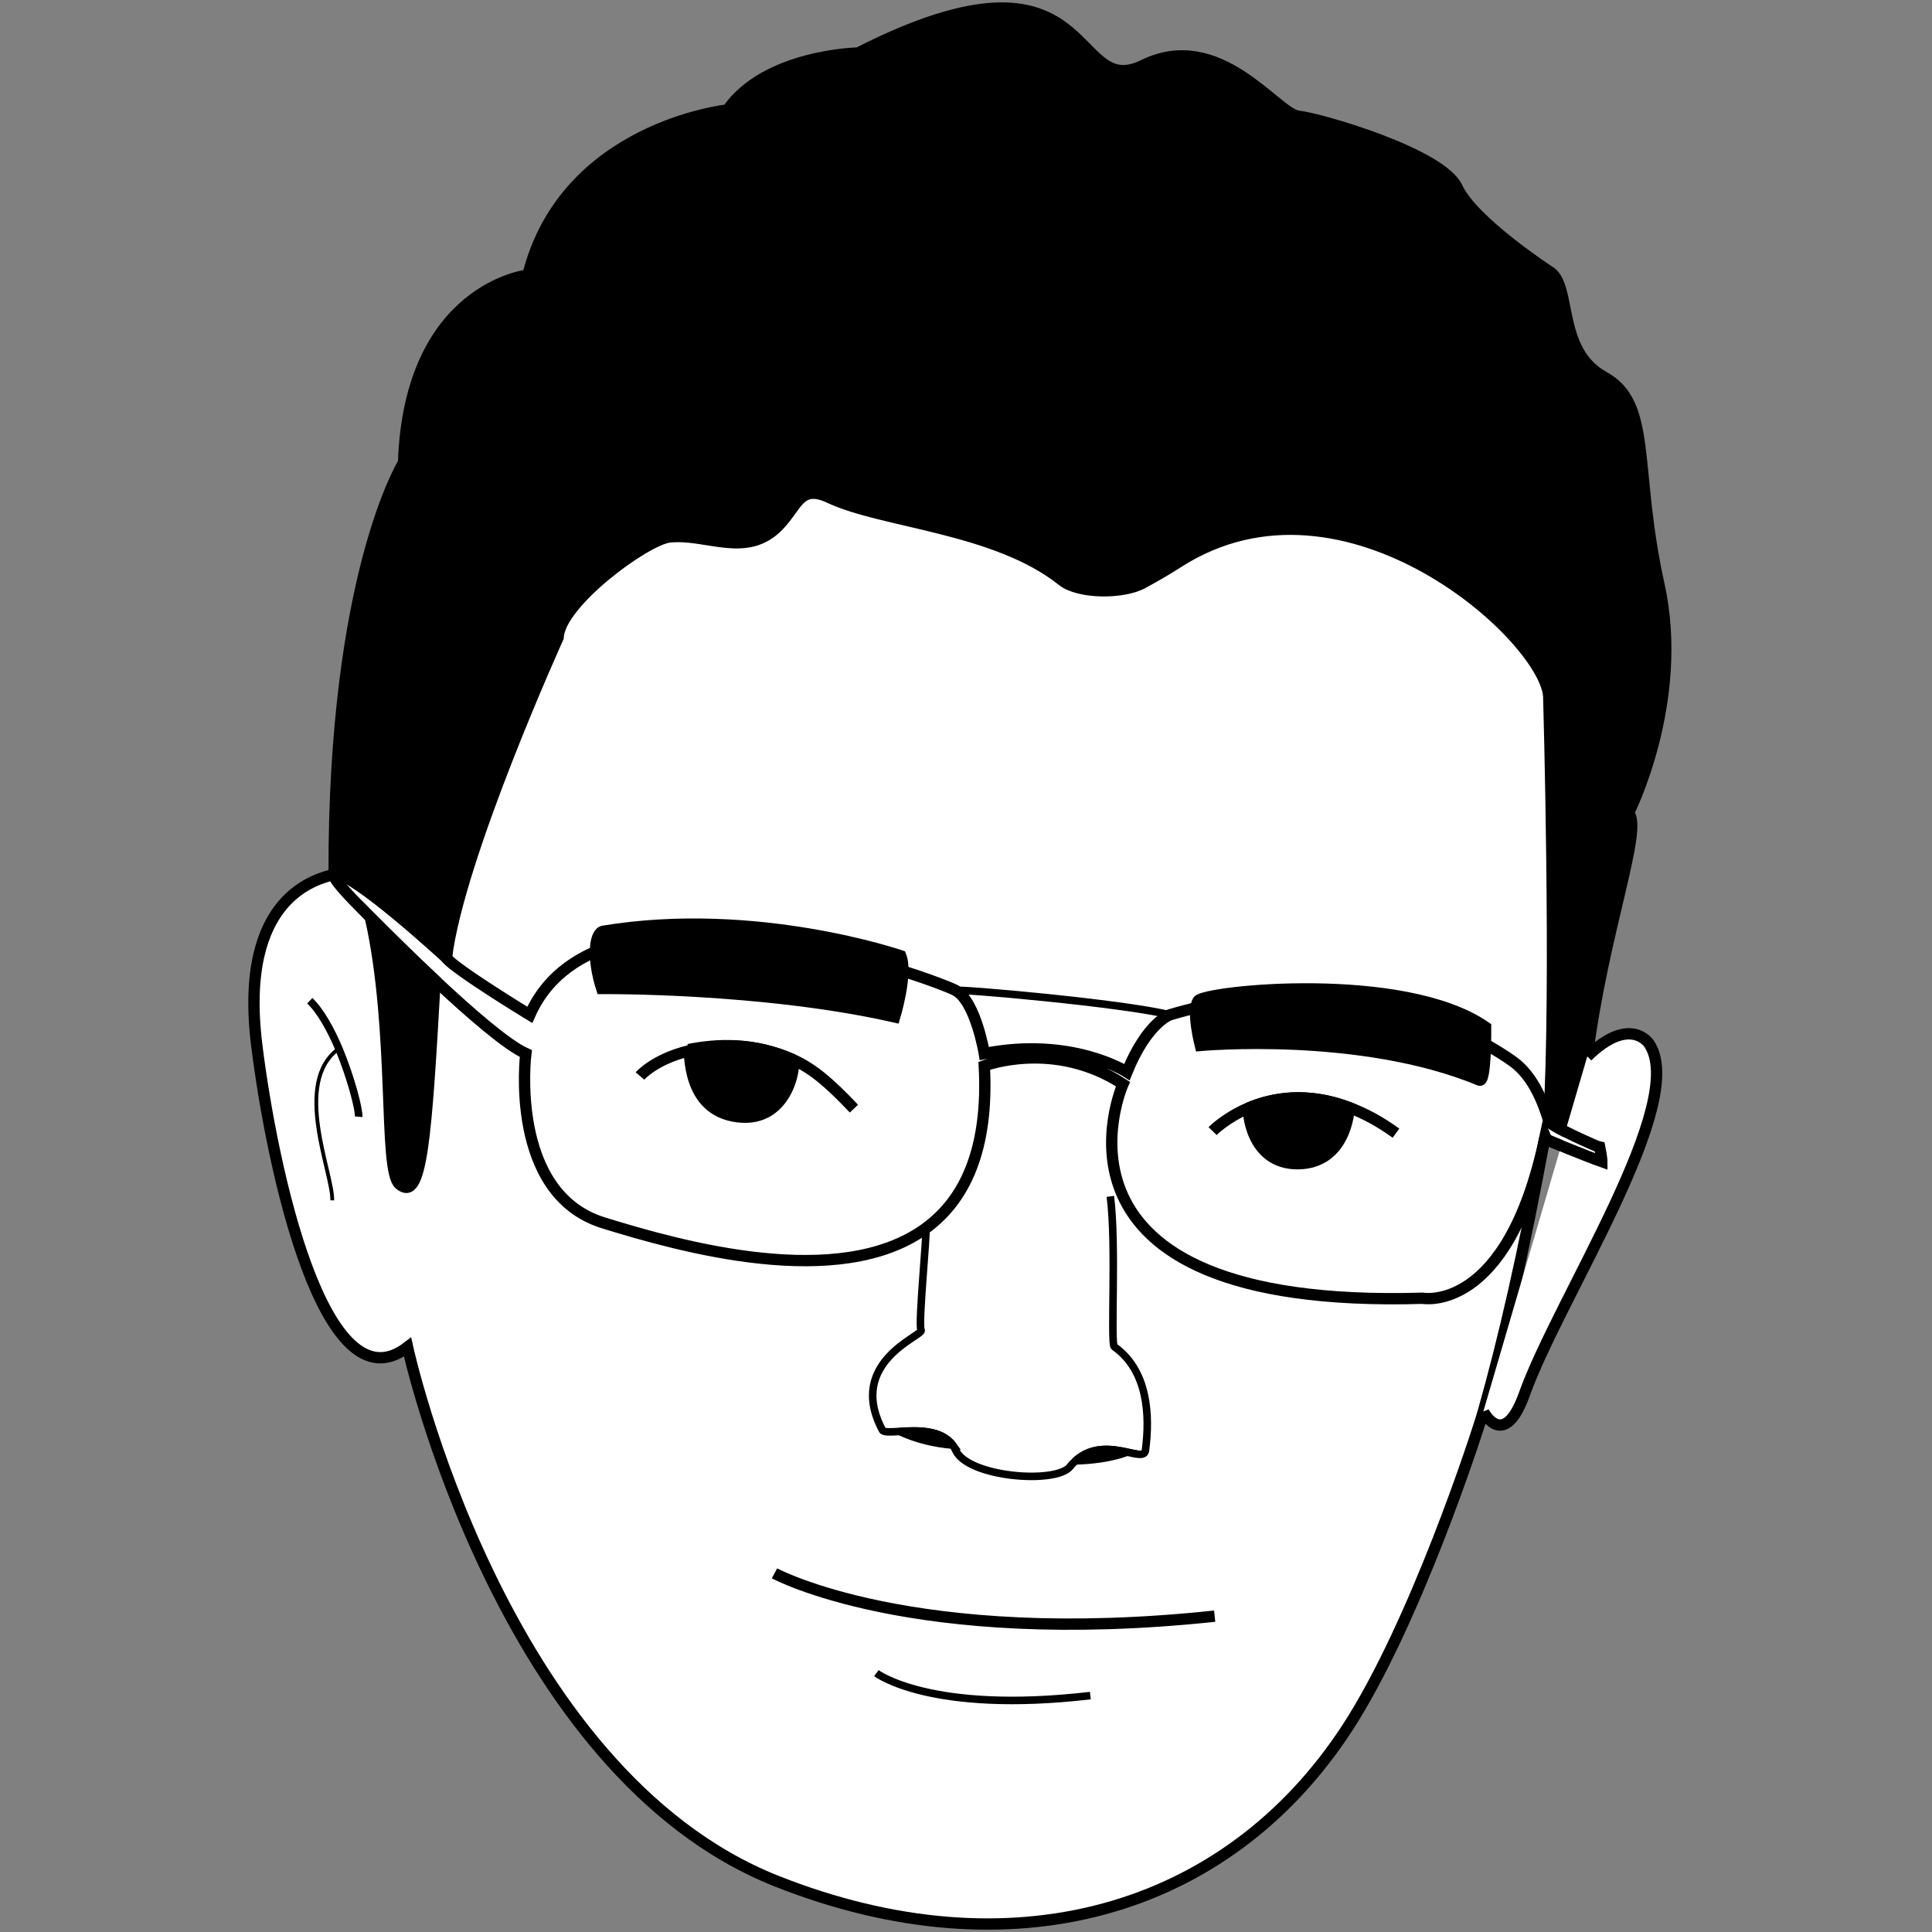 <?xml version="1.0" encoding="UTF-8"?>
<?xml-stylesheet type="text/css" href="../../styles/avatars.css" ?>
<svg viewBox="0 0 1024 1024" xmlns="http://www.w3.org/2000/svg">
  <rect x="0" y="0" width="1024" height="1024" fill="#808080" stroke="none"/>
  <path
    id="hairline"
    fill="#000000"
    stroke="#000000"
    stroke-width="6"
    d="M 820.9 594.1 C 825.3 524.7 820.9 370.5 820.9 370.5 C 821.9 340.2 713.8 240.5 624.3 298.1 C 618.4 301.9 612.3 305.4 606.1 308.8 C 595.6 314.8 571.9 314.7 563.1 307.7 C 527.8 279.5 467.7 277 439.8 263.8 C 423.8 256.3 422.8 268 412.7 278.5 C 395.7 296.2 374.8 282.5 354.9 284.6 C 342.3 285.9 296.5 319.5 295.8 337.9 C 295.8 337.9 243.2 453.9 236.6 507.7 C 236.6 507.7 185.9 460.9 177.1 463.4 C 176.7 304.8 213.9 245.2 213.9 245.2 C 217.1 152.6 279.8 145.8 279.8 145.8 C 299.6 67.3 385.6 58.3 385.6 58.3 C 405.9 29 454.8 28.1 454.8 28.1 C 582.9 -37.1 565.8 54.3 606 34.6 C 646.2 14.8 676.5 60.3 688.1 61.6 C 699.6 62.8 764 81.4 772.3 99.4 C 780.6 117.4 820.9 143.7 820.9 143.7 C 833.5 150.7 824.4 185.7 850.1 199.8 C 875.8 214 865.5 247.8 879.3 310 C 893 372.2 863.1 431 863.1 431 C 871.1 438.7 849.5 494.3 841.3 559.9 C 839.1 577.5 846.9 596.3 847.9 608.1 C 847.2 608 820.8 596.5 820.9 594.1"
  />
  <path
    id="faceline"
    fill="#ffffff"
    stroke="#000000"
    stroke-width="6"
    d="M 820.9 594.1 C 825.3 524.7 820.9 370.5 820.9 370.5 C 821.9 340.2 713.8 240.5 624.3 298.1 C 618.4 301.9 612.3 305.4 606.1 308.8 C 595.6 314.8 571.9 314.7 563.1 307.7 C 527.8 279.5 467.7 277 439.8 263.8 C 423.8 256.3 422.8 268 412.7 278.5 C 395.7 296.2 374.8 282.5 354.9 284.6 C 342.3 285.9 296.5 319.5 295.8 337.9 C 295.8 337.9 243.2 453.9 236.6 507.7 C 236.6 507.7 185.9 460.9 177.1 463.4 C 168.4 465.9 126.2 474.6 136.1 554.1 C 144.3 619.9 171.9 748 216 714 C 216 714 265 938.8 411.5 997 C 535.7 1046.3 650.1 1013.9 714 916 C 749.9 860.9 782.6 760.7 786.2 748.1 C 797 710.1 807.7 663.4 818.7 603.5 C 818.8 603.8 840.5 612.7 849 615.7 C 849 615.7 849 613.5 847.9 608.1 C 847.2 608 820.8 596.5 820.9 594.1 Z"
  />
  <path
    id="left-sideburn"
    fill="#000000"
    stroke="#000000"
    stroke-width="6"
    d="M 196.3 486.2 C 206.1 496 218.3 508.1 230.6 519.6 C 225.9 602.9 223.5 637.8 211.7 627.6 C 203 620 209.9 546.7 196.3 486.2 Z"
  />
  <path
    id="right-ear-2"
    fill="none"
    stroke="#000000"
    stroke-width="2"
    d="M 817.7 685.9 C 817.3 680.7 844.7 632.7 830.6 627.6"
  />
  <path
    id="right-ear-1"
    fill="#ffffff"
    stroke="#000000"
    stroke-width="6"
    d="M 786.2 748.1 C 786.4 748.6 797.2 769 808 738.8 C 826.2 687.9 895.5 583.9 873.9 553 C 873.9 553 863.8 537.9 841.3 559.9"
  />
  <path
    id="left-ear-2"
    fill="none"
    stroke="#000000"
    stroke-width="4"
    d="M 190.1 591.9 C 190.4 588.4 186.2 571.6 179.6 555.8 C 175.3 545.7 170 536 164.2 530.4"
  />
  <path
    id="left-ear-1"
    fill="none"
    stroke="#000000"
    stroke-width="2"
    d="M 179.6 555.8 C 154.7 573.7 176.5 621.9 176.1 636.2"
  />
  <path
    id="lower-lip"
    fill="none"
    stroke="#000000"
    stroke-width="4"
    d="M 464.5 886.8 C 464.5 886.8 493 908.6 577.9 898.7"
  />
  <path
    id="mouth"
    fill="none"
    stroke="#000000"
    stroke-width="6"
    d="M 410.5 833.9 C 410.5 833.9 483.6 873.6 643.8 856.6"
  />
  <path
    id="right-nose-hole"
    fill="#000000"
    stroke="#000000"
    stroke-width="4"
    d="M 570 774.3 C 579.1 766 590 768.1 597.6 769.7 C 588 773 579 774 570 774.3"
  />
  <path
    id="left-nose-hole"
    fill="#000000"
    stroke="#000000"
    stroke-width="4"
    d="M 476.8 758.7 C 485.7 758.2 498.7 757.5 505 766 C 495 765 486 763 476.8 758.7"
  />
  <path
    id="nose"
    fill="none"
    stroke="#000000"
    stroke-width="4"
    d="M 490.7 651 C 491.5 653.5 486.5 702.2 488.2 705 C 490 707.8 448.3 721.6 467.7 758 C 468.4 759.2 472 759 476.8 758.7 C 485.7 758.2 498.7 757.5 505 766 C 505.6 766.8 506.1 767.7 506.6 768.8 C 513.2 783 559.6 786.7 567.1 777.4 C 568 776.2 569 775.2 570 774.3 C 579.1 766 590 768.1 597.6 769.7 C 602.9 770.9 606.7 771.8 607.1 768.8 C 609.6 750.1 608.4 726.4 590.6 713.8 C 588.5 712.3 591.8 659.5 588.5 634.1"
  />
  <path
    id="glasses"
    fill="none"
    stroke="#000000"
    stroke-width="6"
    d="M 177.1 463.4 C 176.1 465.6 184.3 474.2 196.3 486.2 C 206.1 496 218.3 508.1 230.6 519.6 C 249.6 537.4 268.7 553.9 278.7 558.4 C 278.7 558.4 269.3 632.4 319.7 648.1 C 360.8 660.8 444.9 684.5 490.7 651 C 511.3 635.9 524.1 609.3 521.7 564.9 C 521.7 564.9 558.6 550.7 595.2 574.6 C 595.2 574.6 541.9 694.4 754 688.1 C 754 688.1 798.9 696.6 818.7 603.5 C 818.8 603.8 840.5 612.7 849 615.7 C 849 615.7 849 613.5 847.9 608.1 C 847.2 608 820.8 596.5 820.9 594.1 C 818.2 585.1 812.9 570.5 801.9 562.6 C 768.4 538.7 699.4 514.1 620 537.9 C 620 537.9 607.9 542.1 597.3 568.2 C 597.3 568.2 568.1 549.3 521.7 558.4 C 521.7 558.4 517.2 531 506.6 525 C 497.2 519.7 318.4 453 280.8 537.9 C 280.8 537.9 241 513.7 236.6 507.7"
  />
  <path
    id="glasses-join"
    fill="none"
    stroke="#000000"
    stroke-width="4"
    d="M 506.6 525 C 506.6 523.9 595.5 531.7 620 537.9"
  />
  <path
    id="right-eyeball"
    fill="#000000"
    stroke="#000000"
    stroke-width="6"
    d="M 661.9 587.2 C 674.5 581.9 692.8 578.6 715 587 C 715.1 588.7 713.2 616.4 688.1 616.8 C 662.5 617.1 661.1 587.6 661.9 587.2 Z"
  />
  <path
    id="right-eyelash"
    fill="none"
    stroke="#000000"
    stroke-width="6"
    d="M 642.7 599.5 C 642.7 599.5 649.6 592.4 661.9 587.2 C 674.5 581.9 692.8 578.6 715 587 C 722.9 589.9 731.2 594.3 739.9 600.6"
  />
  <path
    id="right-eyebrow"
    fill="#000000"
    stroke="#000000"
    stroke-width="6"
    d="M 636.2 554.1 C 636.2 554.1 631.4 535.5 635.1 530.4 C 638.9 525.3 743.9 514.2 787.4 544.4 C 787.4 544.4 787.7 573.9 784.2 572.5 C 721.1 546.3 636.2 554.1 636.2 554.1 Z"
  />
  <path
    id="left-eyeball"
    fill="#000000"
    stroke="#000000"
    stroke-width="6"
    d="M 365 556.3 C 380 553.3 399.3 552.4 420 561.5 C 422.3 562.8 418.2 595.3 391 591.9 C 363.2 588.5 366.2 556.3 365 556.3 Z"
  />
  <path
    id="left-eyelash"
    fill="none"
    stroke="#000000"
    stroke-width="6"
    d="M 339.2 570.3 C 339.2 570.3 346.7 561.5 365 557 C 380 553.3 399.3 552.4 420 561.5 C 431.6 566.7 440.5 574.9 452.6 587.6"
  />
  <path
    id="left-eyebrow"
    fill="#000000"
    stroke="#000000"
    stroke-width="6"
    d="M 319.7 493.6 C 315.3 494.4 313.6 507.2 318.9 523.9 C 318.9 523.9 404.3 523.1 474.2 539 C 474.2 539 481.2 516 477.4 506.6 C 477.4 506.6 400.7 480.2 319.7 493.6 Z"
  />
  <a
    xmlns="http://www.w3.org/2000/svg"
    xmlns:xlink="http://www.w3.org/1999/xlink"
    xlink:href="https://github.com/EliasGarzaV"
    target="_top"
  >
    <path fill-opacity="0" d="M 177.1 463.4 C 176.7 304.8 213.9 245.2 213.9 245.2 C 217.1 152.6 279.8 145.8 279.8 145.8 C 299.6 67.3 385.6 58.3 385.6 58.3 C 405.9 29 454.8 28.1 454.8 28.1 C 582.9 -37.1 565.8 54.3 606 34.6 C 646.2 14.8 676.5 60.3 688.1 61.6 C 699.6 62.8 764 81.4 772.3 99.4 C 780.6 117.4 820.9 143.7 820.9 143.7 C 833.5 150.7 824.4 185.7 850.1 199.8 C 875.8 214 865.5 247.8 879.3 310 C 893 372.2 863.1 431 863.1 431 C 871.1 438.7 849.5 494.3 841.3 559.9 C 839.1 577.5 846.9 596.3 847.9 608.1 C 849 613.5 849 615.7 849 615.7 C 840.5 612.7 818.8 603.8 818.7 603.5 C 807.7 663.4 797 710.1 786.2 748.1 C 782.6 760.7 749.9 860.9 714 916 C 650.1 1013.9 535.7 1046.3 411.5 997 C 265 938.8 216 714 216 714 C 171.9 748 144.3 619.9 136.1 554.1 C 126.2 474.6 168.4 465.9 177.1 463.4 Z"/>
  </a>
</svg>
